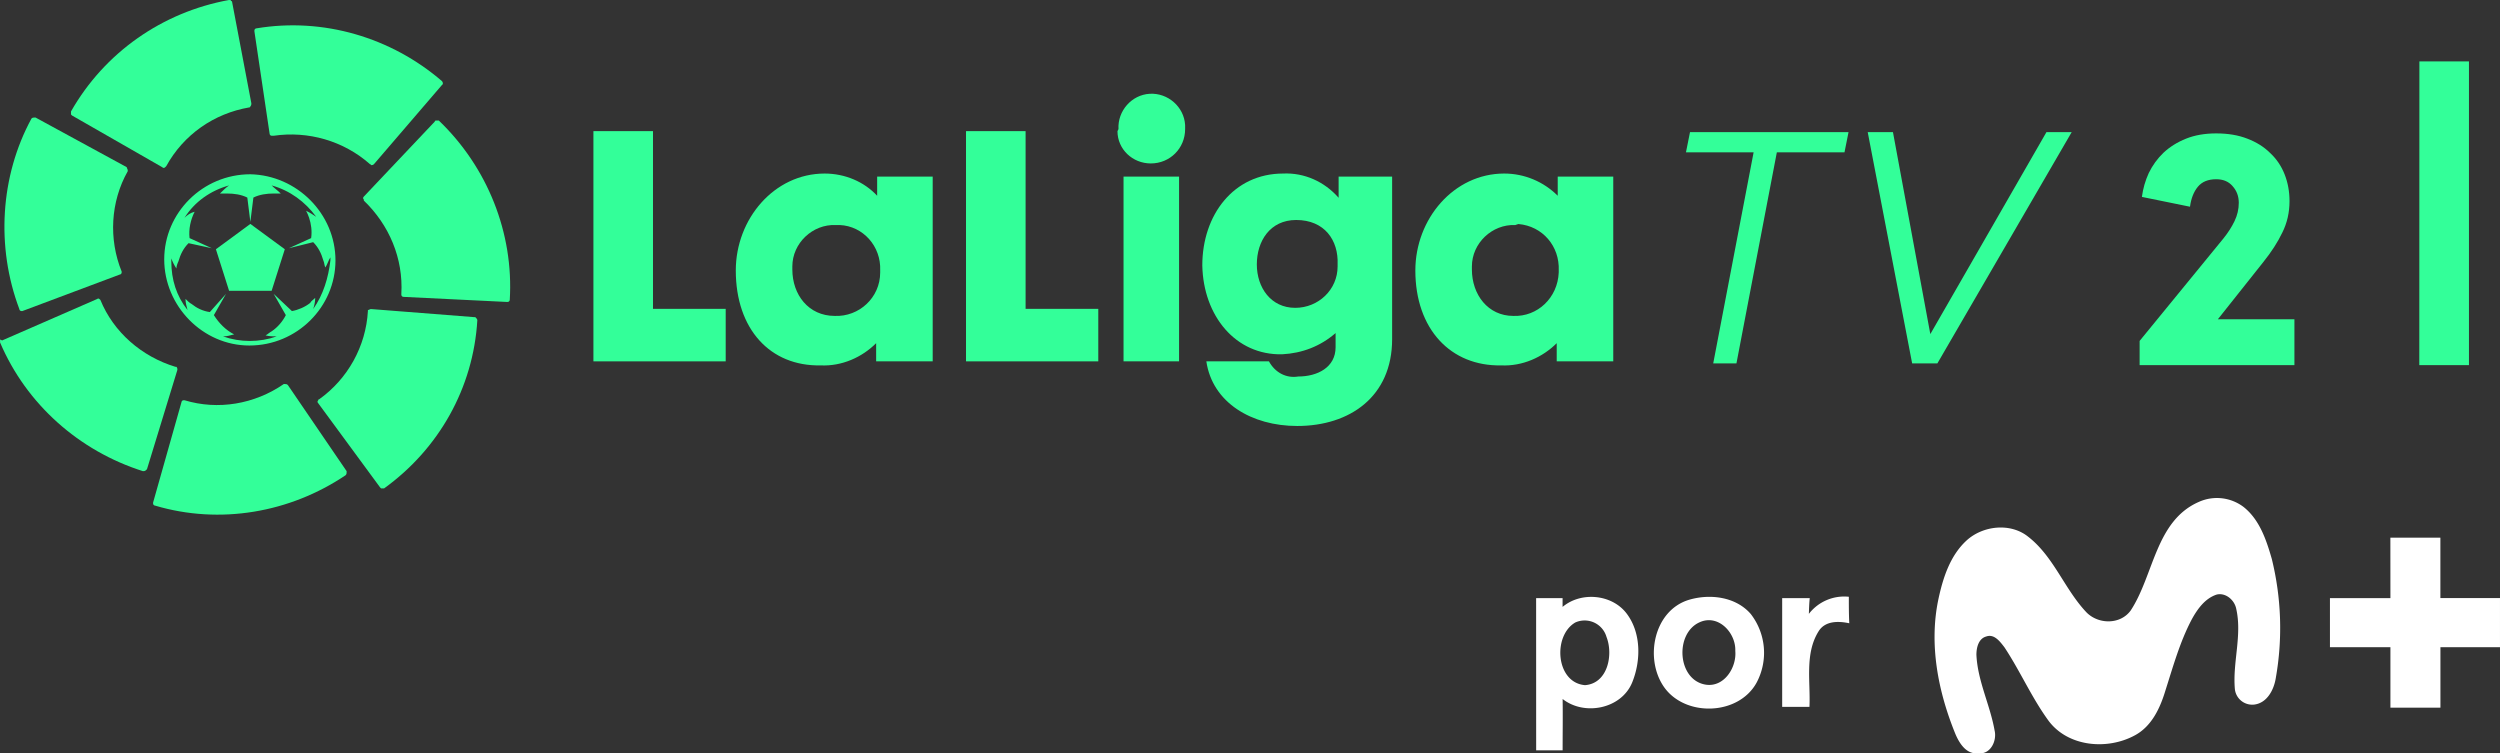 <svg width="1128.8" height="340.16" version="1.1" viewBox="0 0 1128.8 340.16" xmlns="http://www.w3.org/2000/svg">
 <rect x="0" y="0" width="1128.8" height="340.16" fill="#333333" stroke="none"/>
 <path d="m992.84 226.61a19.913 19.913 0 0 1 20.16 2.279c7.226 5.707 10.265 14.822 12.728 23.342a130.13 130.13 0 0 1 1.848 53.849c-0.821 5.276-3.88 11.332-9.752 12.051a7.883 7.883 0 0 1-8.745-7.103c-1.047-12.071 3.346-24.183 0.616-36.172-0.76-3.901-4.722-7.349-8.787-6.405-5.276 1.704-8.704 6.528-11.27 11.188-5.358 10.142-8.437 21.288-11.907 32.148-2.381 7.883-6.159 16.115-13.775 20.221-12.318 6.713-29.972 5.317-38.882-6.426-7.698-10.49-12.913-22.582-20.057-33.36-1.909-2.443-4.558-6.159-8.212-4.824-3.51 0.965-4.414 5.112-4.414 8.212 0.534 11.866 6.159 22.582 8.212 34.222 1.129 4.722-1.909 11.045-7.493 10.265-5.255 0.595-8.376-4.434-10.162-8.581-7.863-19.215-12.091-40.668-7.657-61.261 2.053-9.485 5.255-19.379 12.584-26.154 7.329-6.775 19.831-8.212 27.858-1.786 11.476 8.91 16.3 23.342 25.969 33.771 5.317 5.912 15.623 6.159 20.385-0.493 10.47-15.992 11.168-40.422 30.753-48.983z" fill="#fff" stroke-width="1.998"/>
 <path d="m1079.3 242.76h22.582v27.283h26.914v22.192h-26.893q0 13.652 0 27.283h-22.582v-27.304h-27.304v-22.151h27.304z" fill="#fff" stroke-width="1.998"/>
 <path d="m816.74 277.17a20.18 20.18 0 0 1 18.045-7.719c0 3.983 0 7.965 0.205 11.968-4.907-1.047-10.921-1.17-13.878 3.654-6.323 10.162-3.572 22.767-4.106 34.078q-6.159 0-12.318 0v-49.085h12.441c-0.246 2.463-0.308 4.722-0.39 7.103z" fill="#fff" stroke-width="1.998"/>
 <path d="m693.59 270.07h11.948v3.962c8.314-7 22.213-5.769 28.864 2.915 6.651 8.684 6.59 21.309 2.566 31.184-4.865 11.948-21.576 15.253-31.41 7.473 0.123 7.719 0 15.458 0 23.177h-11.948zm17.676 11.003c-10.265 5.974-8.848 27.201 4.414 28.289 10.265-0.78 12.831-13.714 9.69-21.761a10.265 10.265 0 0 0-14.104-6.528z" fill="#fff" stroke-width="1.998"/>
 <path d="m762.46 270.87c9.505-2.874 21.268-1.499 28.063 6.385a28.597 28.597 0 0 1 2.587 31.02c-8.212 14.904-32.436 15.561-41.9 1.745-8.704-12.708-4.537-34.242 11.25-39.149zm4.988 10.08c-11.414 5.03-10.142 26.298 2.874 28.207 8.212 1.15 13.857-7.801 13.2-15.233 0.328-8.15-7.658-16.772-16.074-12.974z" fill="#fff" stroke-width="1.998"/>
 <path class="cls-1" d="m1092.4 27.725h22.386q0 68.576 0 137.15-11.245 0-22.428 0 0.063-68.576 0.042-137.15z" fill="#3f9" stroke-width="9.431"/>
 <g transform="matrix(1.006 0 0 1.006 2.5137e-6 -.006)" fill="#3f9">
  <g transform="matrix(4.548 0 0 4.548 316.14 -85.301)">
   <path d="m-62.505 29.755v0.3l0.1 0.1 8.9 5.1c0.1 0.1 0.2 0.1 0.3 0l0.1-0.1c1.7-3.1 4.7-5.2 8.2-5.8 0 0 0.1 0 0.1-0.1 0.1-0.1 0.1-0.2 0.1-0.3l-1.9-10s0-0.1-0.1-0.1c0-0.1-0.1-0.1-0.2-0.1-6.6 1.2-12.3 5.2-15.6 11"/>
   <path d="m-67.605 49.255c0 0.1 0.1 0.2 0.2 0.2h0.1l9.6-3.6c0.1 0 0.2-0.1 0.2-0.2v-0.1c-1.3-3.2-1.1-6.9 0.6-9.9v-0.1c0-0.1-0.1-0.2-0.1-0.3l-9-4.9h-0.1c-0.1 0-0.2 0-0.3 0.1-3.1 5.7-3.5 12.7-1.2 18.8"/>
   <path d="m-55.405 65.255c0.1 0 0.2 0 0.3-0.1l0.1-0.1 3-9.8c0-0.1 0-0.2-0.1-0.3h-0.1c-3.3-1-6.1-3.4-7.4-6.6-0.1-0.1-0.2-0.2-0.3-0.1l-9.4 4.1-0.2-0.1v0.3c2.6 6.1 7.8 10.7 14.1 12.7"/>
   <path d="m-35.405 65.655c0.1-0.1 0.1-0.2 0.1-0.3v-0.1l-5.8-8.5c-0.1-0.1-0.2-0.1-0.3-0.1h-0.1c-2.9 2-6.5 2.6-9.8 1.6h-0.1c-0.1 0-0.2 0.1-0.2 0.2l-2.8 9.9v0.1c0 0.1 0.1 0.2 0.2 0.2 6.4 1.9 13.3 0.7 18.8-3"/>
   <path d="m-22.405 50.355c0-0.1-0.1-0.2-0.2-0.3h-0.1l-10.2-0.8c-0.1 0-0.2 0.1-0.3 0.1v0.1c-0.2 3.5-2 6.7-4.8 8.7 0 0-0.1 0-0.1 0.1-0.1 0.1-0.1 0.2 0 0.3l6.1 8.3 0.1 0.1h0.3c5.4-3.9 8.8-9.9 9.2-16.6"/>
   <path d="m-26.205 30.655h-0.3s-0.1 0-0.1 0.1l-7 7.4c-0.1 0.1-0.1 0.2 0 0.3v0.1c2.5 2.4 3.9 5.7 3.7 9.2v0.1c0 0.1 0.1 0.2 0.2 0.2l10.2 0.5h0.1c0.1 0 0.2-0.1 0.2-0.2 0.4-6.6-2.2-13.1-7-17.7"/>
   <path d="m-44.205 21.555c-0.1 0-0.2 0.1-0.2 0.2v0.1l1.5 10.1c0 0.1 0.1 0.2 0.2 0.2h0.2c3.4-0.5 6.9 0.5 9.5 2.8 0 0 0.1 0 0.1 0.1 0.1 0 0.2 0 0.3-0.1l6.7-7.8 0.1-0.1c0-0.1 0-0.2-0.1-0.3-5-4.3-11.7-6.3-18.3-5.2"/>
   <path d="m-38.605 49.255c0.1-0.3 0.2-0.7 0.2-1.1-0.2 0.2-0.4 0.3-0.5 0.5-0.5 0.4-1.2 0.7-1.8 0.8l-1.8-1.7 1.2 2.1c-0.3 0.6-0.8 1.2-1.4 1.6-0.2 0.1-0.4 0.3-0.6 0.4 0.4 0.1 0.7 0.1 1.1 0.1-1.7 0.6-3.6 0.6-5.3 0 0.4 0 0.7-0.1 1.1-0.2-0.8-0.4-1.5-1.1-2-1.9l1.2-2.1-1.6 1.8c-0.7-0.1-1.3-0.4-1.8-0.8-0.2-0.1-0.4-0.3-0.6-0.5 0 0.4 0.1 0.7 0.2 1.1-1.1-1.4-1.6-3-1.6-4.8v-0.3c0.1 0.3 0.3 0.7 0.5 1 0-0.2 0.1-0.5 0.2-0.7 0.2-0.7 0.5-1.3 1-1.8l2.3 0.5-2.2-1c-0.1-0.9 0.1-1.8 0.5-2.6-0.4 0.1-0.7 0.3-1 0.6 1-1.6 2.6-2.7 4.4-3.2-0.3 0.2-0.6 0.5-0.9 0.8h0.7c0.7 0 1.4 0.1 2 0.4l0.3 2.4 0.3-2.4c0.6-0.3 1.3-0.4 2-0.4h0.7c-0.3-0.3-0.6-0.5-0.9-0.8 1.8 0.5 3.3 1.6 4.4 3.1-0.3-0.2-0.6-0.4-1-0.6 0.1 0.2 0.2 0.4 0.3 0.7 0.2 0.6 0.3 1.3 0.2 2l-2.2 1 2.4-0.6c0.5 0.5 0.8 1.1 1 1.8 0.1 0.2 0.1 0.5 0.2 0.7 0.2-0.3 0.3-0.7 0.5-1v0.3c-0.2 1.7-0.7 3.4-1.7 4.8m-6.2-13.3c-4.7 0-8.5 3.8-8.5 8.4s3.8 8.5 8.4 8.5c4.7 0 8.5-3.8 8.5-8.4s-3.8-8.4-8.4-8.5"/>
   <polygon transform="translate(-69.505,18.755)" points="24.7 22.1 21.3 24.6 22.6 28.7 26.8 28.7 28.1 24.6"/>
  </g>
  <g transform="matrix(4.532 0 0 4.532 -.139 .852)">
   <path d="m173.7 14.9h-6.7l0.4-2h15.7l-0.4 2h-6.7l-4 20.9h-2.3z"/>
   <path d="m191.2 32.9 11.5-20h2.5l-13.3 22.9h-2.5l-4.4-22.9h2.5z"/>
   <polygon points="58.8 35.6 58.8 12.8 64.7 12.8 64.7 30.4 71.9 30.4 71.9 35.6"/>
   <path d="m82.8 22.1c-2.3-0.1-4.3 1.8-4.3 4.1v0.3c0 2.5 1.6 4.6 4.2 4.6 2.4 0.1 4.5-1.8 4.5-4.3v-0.2c0.1-2.4-1.7-4.4-4-4.5h-0.4m-9.9 4.5c0-5.1 3.8-9.6 8.8-9.6 2 0 3.9 0.8 5.2 2.2v-1.9h5.5v18.3h-5.6v-1.8c-1.4 1.4-3.4 2.3-5.5 2.2-5 0.1-8.4-3.6-8.4-9.4"/>
   <polygon points="95.7 35.6 95.7 12.8 101.6 12.8 101.6 30.4 108.8 30.4 108.8 35.6"/>
   <path d="m116.8 35.6h-5.5v-18.3h5.5zm-6-23c-0.1-1.8 1.3-3.4 3.1-3.5s3.4 1.3 3.5 3.1v0.4c0 1.9-1.5 3.4-3.4 3.4-1.8 0-3.3-1.4-3.3-3.2l0.1-0.2"/>
   <path d="m128.4 21.6c-2.6 0-3.9 2.1-3.9 4.4s1.4 4.3 3.8 4.3c2.3 0 4.2-1.8 4.2-4.1v-0.2c0.1-2.4-1.3-4.4-4.1-4.4m-9.3 4.5c0-5 3.1-9.1 8-9.1 2.1-0.1 4.1 0.8 5.5 2.4v-2.1h5.3v16.1c0 5.7-4.2 8.6-9.4 8.6-4.5 0-8.4-2.3-9-6.4h6.2c0.6 1.1 1.7 1.7 2.9 1.5 1.9 0 3.7-0.9 3.7-2.9v-1.4c-1.5 1.3-3.3 2-5.3 2.1-4.6 0.1-7.8-3.8-7.9-8.8"/>
   <path d="m150.1 22.1c-2.3-0.1-4.3 1.8-4.3 4.1v0.3c0 2.5 1.6 4.6 4.1 4.6 2.4 0.1 4.4-1.8 4.5-4.3v-0.2c0.1-2.4-1.6-4.4-4-4.6l-0.3 0.1m-9.9 4.5c0-5.1 3.8-9.6 8.8-9.6 2 0 3.9 0.8 5.3 2.2v-1.9h5.5v18.3h-5.6v-1.8c-1.4 1.4-3.4 2.3-5.5 2.2-5 0.1-8.5-3.6-8.5-9.4"/>
  </g>
 </g>
 <g transform="matrix(4.719 0 0 4.719 206.37 .002)" fill="#3f9" stroke-width=".212" aria-label="2">
  <path d="m160.99 32.619 8.016-9.801q0.658-0.814 1.065-1.66 0.407-0.845 0.407-1.754 0-0.939-0.595-1.597-0.564-0.658-1.566-0.658-1.159 0-1.754 0.72-0.595 0.72-0.752 1.91l-4.603-0.939q0.157-1.19 0.658-2.286 0.532-1.096 1.409-1.942 0.908-0.845 2.161-1.347 1.253-0.501 2.881-0.501 1.691 0 2.975 0.501 1.315 0.501 2.192 1.378 0.908 0.845 1.378 2.035 0.47 1.19 0.47 2.568 0 1.628-0.689 3.006-0.658 1.378-1.816 2.818l-4.353 5.48h7.327v4.384h-14.811z" stroke-width=".212"/>
 </g>
</svg>
